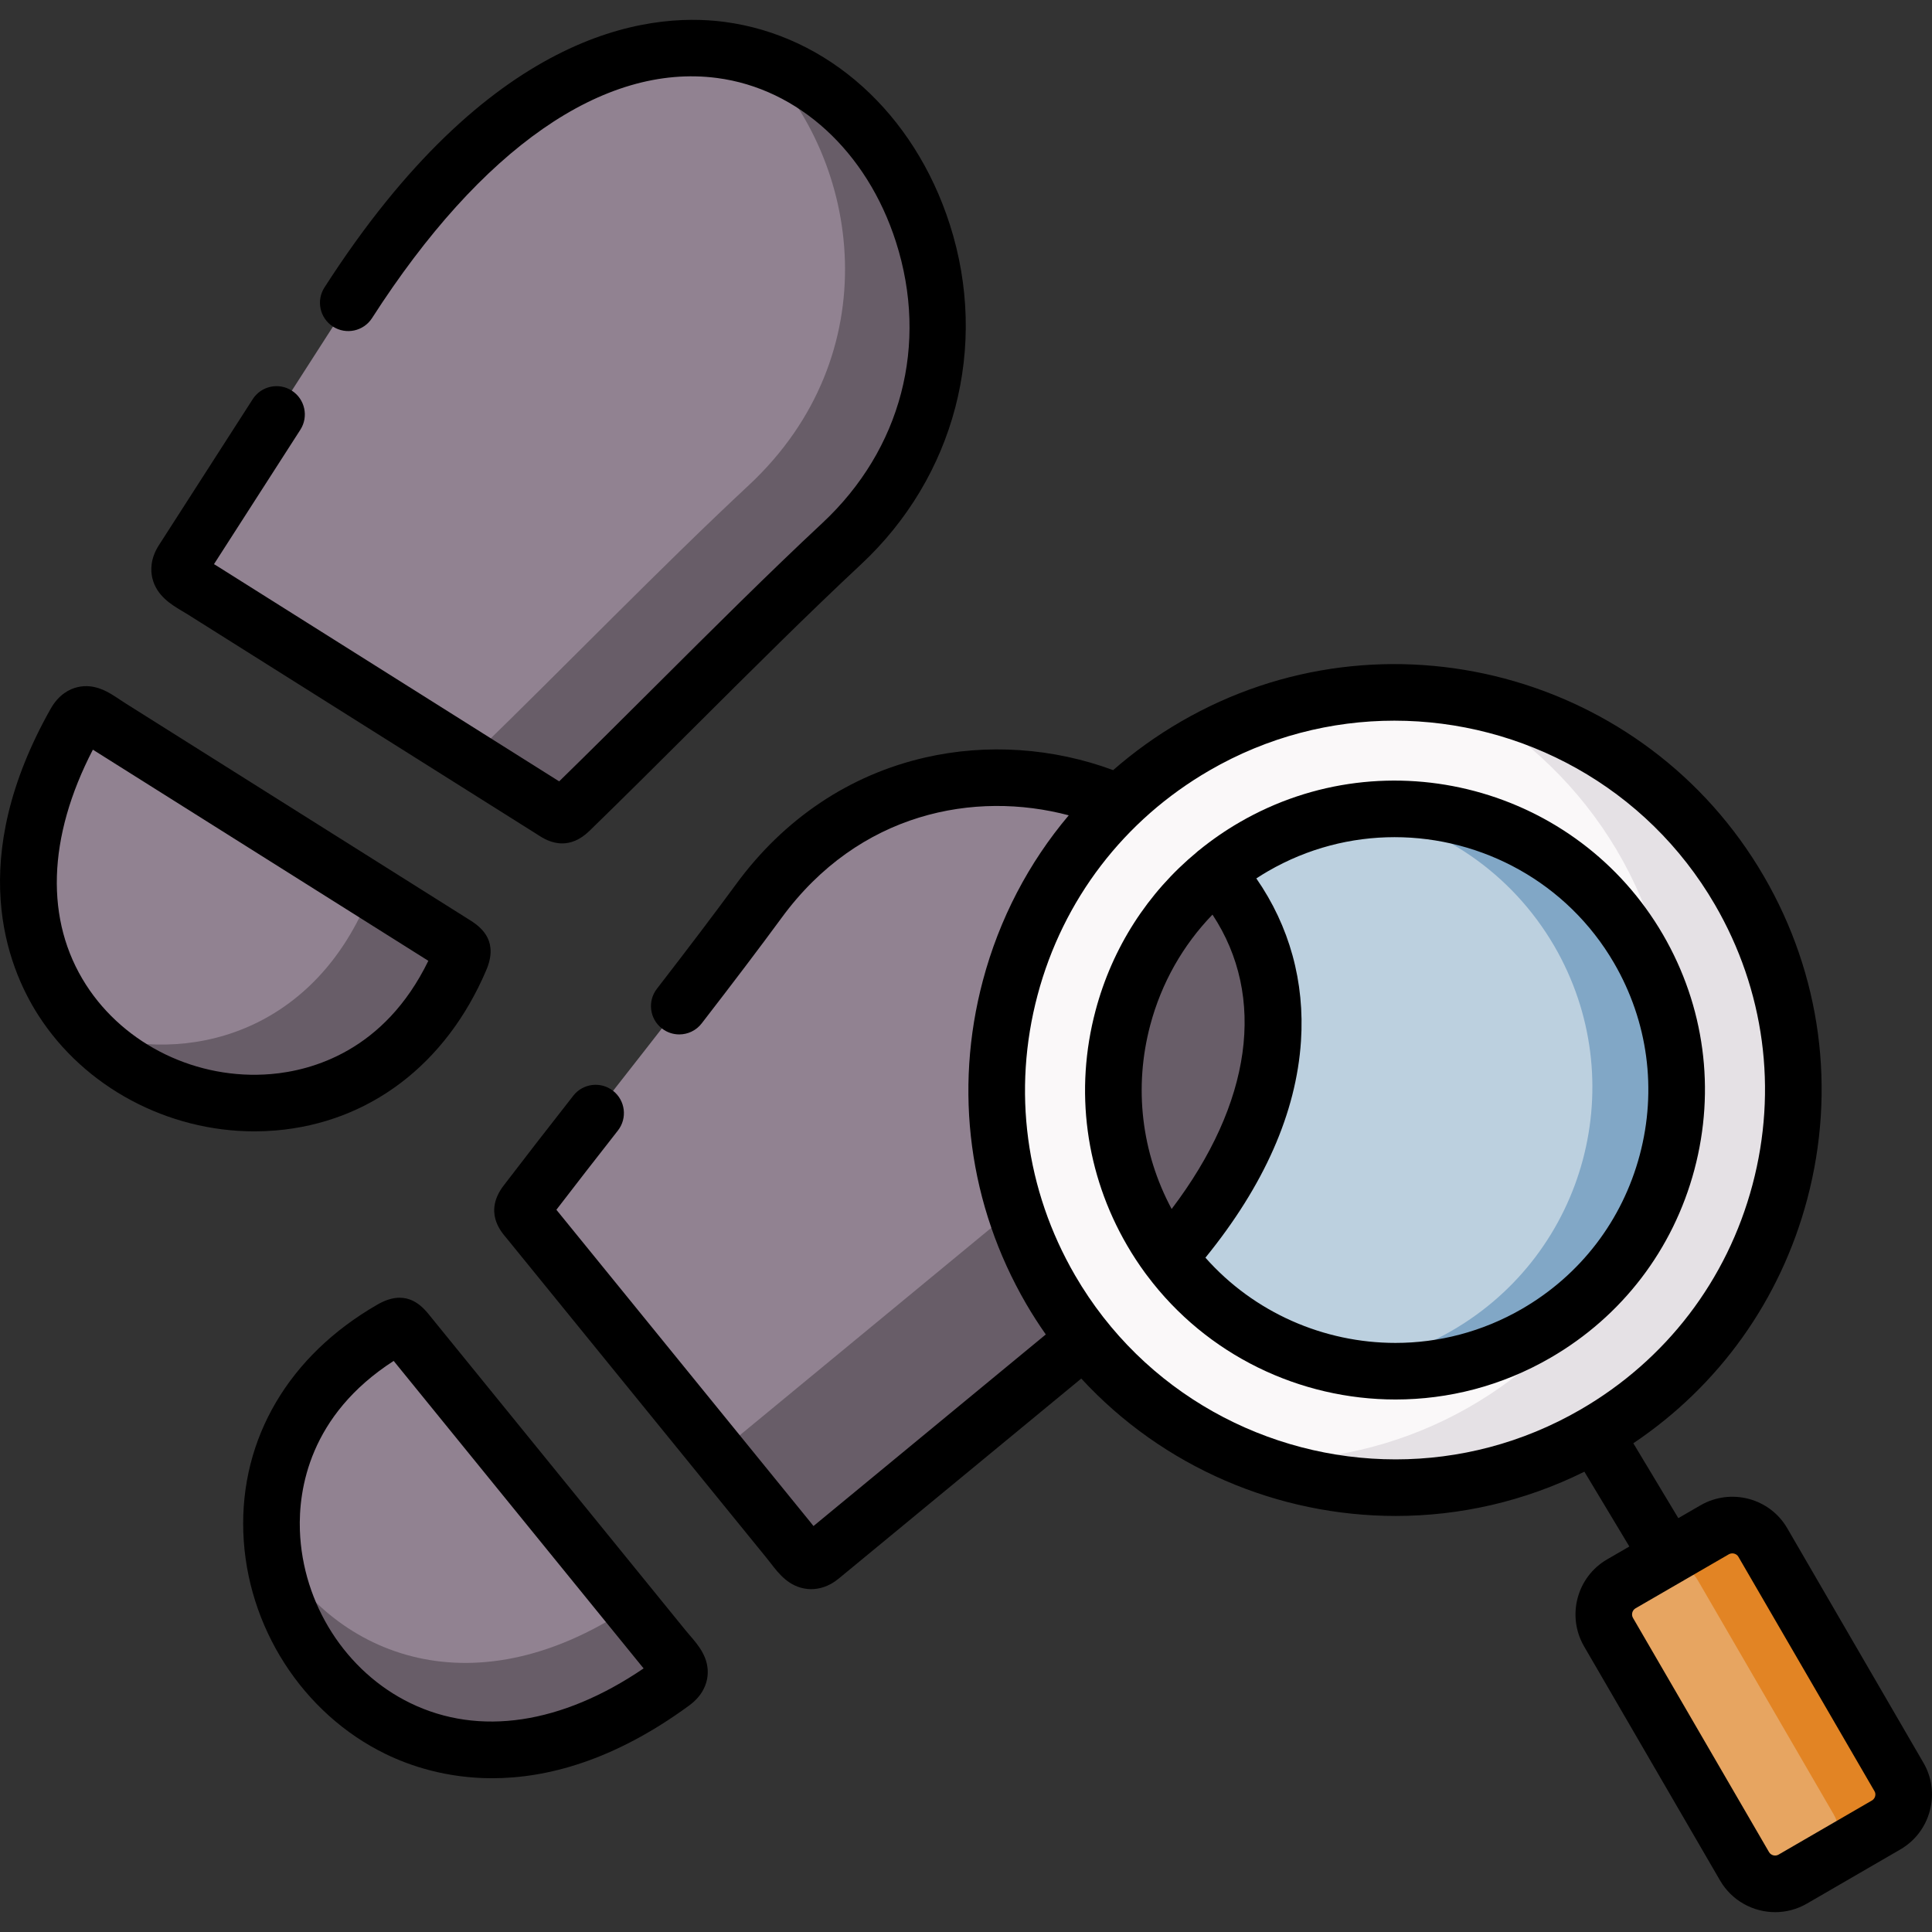 <svg id="Capa_1" enable-background="new 0 0 512 512" height="512" viewBox="0 0 512 512" width="512" xmlns="http://www.w3.org/2000/svg"><rect x="0" y="0" width="512" height="512" fill="#333333" stroke="none"/><g><g><path clip-rule="evenodd" d="m53.787 156.506 92.189 58.034c2.379 1.478 2.931 2.29 4.991.29 23.62-22.958 49.272-49.453 72.08-70.731 76.403-71.253-34.27-214.077-127.097-69.543l-47.531 73.977c-2.554 4.001 1.306 5.422 5.368 7.973z" fill="#918291" fill-rule="evenodd"/></g><g><path clip-rule="evenodd" d="m19.953 191.523c-50.897 90.24 69.149 139.809 101.997 62.672 1.103-2.551.696-2.667-1.538-4.087l-91.144-57.367c-4.208-2.638-6.907-5.479-9.315-1.218z" fill="#918291" fill-rule="evenodd"/></g><g><path clip-rule="evenodd" d="m140.289 323.679 68.685 84.471c3.047 3.739 4.904 7.392 8.56 4.377l67.872-55.976c.667-.551 1.335-1.102 2.002-1.681l9.199-142.07c-30.323-13.219-70.571-8.088-95.526 26.002-18.426 25.162-41.669 53.802-61.662 79.949-1.742 2.29-.901 2.754.87 4.928z" fill="#918291" fill-rule="evenodd"/></g><g><path clip-rule="evenodd" d="m103.755 352.232c-72.747 41.801-9.141 154.941 74.459 93.689 3.946-2.899.812-5.247-2.321-9.102l-67.901-83.543c-1.654-2.058-1.828-2.435-4.237-1.044z" fill="#918291" fill-rule="evenodd"/></g><g><path clip-rule="evenodd" d="m316.744 197.697c50.404-29.22 114.968-12.059 144.217 38.293s12.071 114.85-38.332 144.041c-50.404 29.22-114.968 12.088-144.217-38.293-29.221-50.351-12.071-114.85 38.332-144.041z" fill="#faf8f9" fill-rule="evenodd"/></g><g><path clip-rule="evenodd" d="m309.722 333.216c22.285 30.148 64.187 39.366 97.412 20.118 35.634-20.639 47.763-66.267 27.102-101.864-20.69-35.597-66.334-47.714-101.968-27.075-3.569 2.058-6.906 4.377-9.982 6.899 5.601 20.988 3.222 57.281-12.564 101.922z" fill="#bcd0df" fill-rule="evenodd"/></g><g><path clip-rule="evenodd" d="m72.184 409.223c3.83 41.163 50.52 77.369 106.03 36.699 3.946-2.899.812-5.247-2.321-9.102l-8.879-10.928c-42.859 28.61-79.828 11.739-94.83-16.669z" fill="#685d68" fill-rule="evenodd"/></g><g><path clip-rule="evenodd" d="m217.533 412.527 67.872-55.976 2.002-1.681c-3.279-4.087-6.268-8.464-8.995-13.132-4.033-6.928-7.167-14.146-9.46-21.509l-78.696 64.904 18.716 23.016c3.048 3.741 4.905 7.393 8.561 4.378z" fill="#685d68" fill-rule="evenodd"/></g><g><path clip-rule="evenodd" d="m407.134 353.334c35.634-20.639 47.763-66.267 27.102-101.864-15.408-26.553-44.716-40.032-73.385-36.641 20.719 3.826 39.667 16.32 51.071 35.916 20.661 35.626 8.531 81.224-27.102 101.864-9.083 5.276-18.803 8.407-28.611 9.566 16.887 3.102 34.907.435 50.925-8.841z" fill="#81a7c6" fill-rule="evenodd"/></g><g><path clip-rule="evenodd" d="m422.629 380.032c50.403-29.191 67.582-93.689 38.332-144.041-16.714-28.814-45.006-46.758-75.562-51.367 33.573 17.393 56.758 51.975 57.919 92.066 3.511 21.161-2.35 42.96-15.989 59.512-18.89 30.495-52.696 50.816-91.231 50.816-1.77 0-3.511-.058-5.223-.145 28.96 11.45 62.708 10.001 91.754-6.841z" fill="#e5e1e5" fill-rule="evenodd"/></g><g><path clip-rule="evenodd" d="m23.232 273.617c26.406 27.539 78.725 27.539 98.718-19.422 1.103-2.551.696-2.667-1.538-4.087l-23.969-15.074c1.625 1.044 1.857 1.391.871 3.652-14.828 34.844-47.444 43.83-74.082 34.931z" fill="#685d68" fill-rule="evenodd"/></g><g><path clip-rule="evenodd" d="m150.967 214.829c23.62-22.958 49.272-49.453 72.08-70.731 46.457-43.308 23.736-113.082-22.053-128.649 27.538 27.278 34.444 78.644-2.583 113.169-22.808 21.248-48.459 47.743-72.08 70.702-1.393 1.362-2.118 1.42-3.163.841l22.808 14.378c2.379 1.479 2.931 2.291 4.991.29z" fill="#685d68" fill-rule="evenodd"/></g><g><path clip-rule="evenodd" d="m429.652 419.745 24.781-14.349c4.44-2.551 10.185-1.044 12.739 3.392l36.069 62.121c2.583 4.406 1.045 10.146-3.395 12.726l-24.752 14.349c-4.44 2.58-10.185 1.044-12.768-3.392l-36.069-62.092c-2.554-4.435-1.045-10.175 3.395-12.755z" fill="#e7a561" fill-rule="evenodd"/></g><g><path clip-rule="evenodd" d="m503.24 470.909-36.069-62.121c-2.554-4.435-8.299-5.943-12.739-3.392l-12.274 7.131-4.991 2.87c4.44-2.58 10.185-1.044 12.768 3.392l36.04 62.092c2.583 4.435 1.045 10.175-3.366 12.755l17.236-10.001c4.44-2.58 5.978-8.32 3.395-12.726z" fill="#e28424" fill-rule="evenodd"/></g><g><path clip-rule="evenodd" d="m309.722 333.216c36.359-41.482 32.964-78.644 12.565-101.922-27.77 22.756-35.75 62.904-17.12 94.965 1.392 2.435 2.93 4.754 4.555 6.957z" fill="#685d68" fill-rule="evenodd"/></g><g><path d="m73.078 299.585c24.837-2.092 45.158-17.553 55.759-42.423 3.22-7.46-.822-11.117-4.144-13.22l-91.441-57.556c-.561-.352-1.093-.709-1.598-1.048-2.731-1.83-6.47-4.338-11.137-3.231-2.031.482-4.91 1.867-7.094 5.731-22.544 39.97-11.717 68.051-3.256 81.232 12.245 19.077 34.265 30.752 57.246 30.752 1.88.001 3.773-.078 5.665-.237zm-50.291-38.616c-10.917-17.007-10.246-39.001 1.828-62.302.216.141.435.281.658.42l88.241 55.54c-11.658 23.946-30.943 29.106-41.695 30.012-19.507 1.65-38.749-7.649-49.032-23.67z"/><path d="m48.322 161.963c.479.285.976.58 1.471.89l92.226 58.057c.243.151.464.294.667.426 1.058.684 3.362 2.177 6.295 2.177 2.148 0 4.634-.801 7.213-3.305 9.202-8.944 18.862-18.573 28.204-27.886 14.7-14.653 29.9-29.805 43.764-42.738 24.892-23.214 33.919-57.72 23.56-90.052-9.469-29.553-32.361-50.142-59.743-53.733-20.936-2.745-62.553 2.745-105.996 70.389-2.238 3.485-1.227 8.124 2.258 10.362 3.485 2.239 8.125 1.227 10.362-2.258 28.883-44.973 61.356-67.572 91.426-63.622 21.564 2.828 39.731 19.473 47.409 43.439 8.699 27.15 1.407 55.003-19.507 74.508-14.046 13.104-29.336 28.345-44.122 43.084-8.482 8.456-17.229 17.174-25.623 25.37l-90.41-56.914c-.357-.225-.714-.441-1.065-.652l22.885-35.613c2.239-3.484 1.229-8.124-2.255-10.363-3.484-2.24-8.125-1.23-10.363 2.255l-24.88 38.718c-2.285 3.581-2.199 6.714-1.724 8.711 1.115 4.691 5.064 7.037 7.948 8.75z"/><path d="m181.713 432.09-67.875-83.511-.163-.202c-2.476-3.091-6.587-6.725-13.666-2.641-23.446 13.476-36.394 35.47-35.526 60.345.872 24.996 15.689 48.064 37.747 58.769 6.468 3.139 16.107 6.401 28.221 6.401 14.325 0 32.111-4.563 52.204-19.285 3.578-2.629 4.61-5.657 4.845-7.735.541-4.775-2.414-8.201-4.571-10.702-.392-.456-.805-.933-1.216-1.439zm-72.935 19.266c-17.122-8.309-28.625-26.285-29.305-45.798-.375-10.761 2.464-30.486 24.856-44.9l65.746 80.892c.164.202.328.4.491.595-21.731 14.774-43.553 18.059-61.788 9.211z"/><path d="m509.725 467.144-36.055-62.098c-4.617-8.018-14.923-10.779-22.996-6.139l-5.9 3.416-11.924-19.843c22.737-15.256 38.976-37.949 46.072-64.643 7.745-29.136 3.67-59.541-11.475-85.613-31.286-53.856-100.582-72.249-154.461-41.016-6.471 3.748-12.483 8.066-17.985 12.883-15.924-5.892-33.431-7.102-49.836-3.34-20.065 4.6-37.401 16.226-50.128 33.612-5.707 7.771-12.367 16.567-20.957 27.683-2.532 3.277-1.928 7.986 1.348 10.519 1.365 1.055 2.978 1.566 4.581 1.566 2.242 0 4.461-1.002 5.939-2.914 8.666-11.214 15.396-20.103 21.184-27.984 20.519-28.031 51.245-33.759 76.097-27.166-10.614 12.564-18.403 27.424-22.756 43.788-7.754 29.143-3.686 59.561 11.454 85.65 1.634 2.815 3.384 5.521 5.218 8.14l-61.561 50.77c-.258-.33-.521-.663-.792-.995l-67.342-82.82c5.012-6.53 10.482-13.577 16.296-20.991 2.555-3.259 1.985-7.973-1.274-10.529-3.258-2.556-7.973-1.985-10.529 1.274-6.663 8.498-12.881 16.52-18.494 23.859-5.176 6.809-.867 11.942.549 13.629.147.175.307.364.473.569l68.69 84.477c.382.469.742.936 1.09 1.386 2.16 2.794 4.847 6.27 9.63 6.806.342.038.713.061 1.111.061 1.974 0 4.589-.581 7.314-2.828l64.243-52.982c21.691 23.545 52.182 36.414 83.326 36.414 16.915 0 34.019-3.797 50.006-11.73l11.915 19.826-5.899 3.416c-.004.001-.007.003-.01.005-7.998 4.647-10.747 14.956-6.113 23.005l36.072 62.1c3.13 5.373 8.791 8.375 14.597 8.375 2.865 0 5.766-.732 8.413-2.27l24.757-14.352c3.897-2.264 6.676-5.919 7.826-10.291 1.142-4.347.527-8.861-1.714-12.685zm-139.879-80.394c-33.828-.002-66.785-17.491-84.947-48.775-13.128-22.621-16.655-48.995-9.933-74.264 6.724-25.272 22.895-46.411 45.536-59.523.001 0 .002-.001.003-.002 15.436-8.948 32.328-13.201 49.009-13.201 33.829 0 66.79 17.49 84.963 48.773 13.131 22.605 16.664 48.966 9.95 74.226-6.721 25.285-22.9 46.437-45.56 59.56-15.442 8.953-32.335 13.207-49.021 13.206zm127.087 89.264c-.074.282-.284.805-.85 1.133l-24.758 14.353c-.862.498-2.014.186-2.515-.674l-36.054-62.068c-.501-.869-.198-2.025.66-2.527l12.273-7.107c.11-.059.224-.105.332-.17.084-.051.161-.11.243-.163l11.904-6.893c.856-.49 2.027-.197 2.517.654l36.084 62.148c.291.495.25.988.164 1.314z"/><path d="m449.042 309.939c5.634-21.18 2.679-43.282-8.322-62.237-22.727-39.103-73.064-52.471-112.21-29.796-3.797 2.198-7.366 4.676-10.709 7.386-.155.116-.31.232-.458.362-.055.048-.102.101-.154.15-13.048 10.791-22.418 25.31-26.854 41.998-5.63 21.179-2.666 43.278 8.345 62.221 1.482 2.554 3.085 4.994 4.792 7.326.16.242.336.474.526.699 15.833 21.151 40.535 32.835 65.835 32.833 13.972-.001 28.128-3.563 41.059-11.058 18.968-10.986 32.516-28.702 38.15-49.884zm-144.212-38.284c2.973-11.184 8.662-21.173 16.49-29.273 14.356 21.749 10.448 49.957-10.821 78.013-8.033-15.001-10.063-32.21-5.669-48.74zm98.544 75.191c-10.575 6.128-22.141 9.041-33.566 9.04-18.917-.001-37.432-7.992-50.357-22.589 15.546-19.126 24.071-38.403 25.321-57.375 1.037-15.721-3.05-30.474-11.833-43.132 1.01-.658 2.036-1.296 3.087-1.905.001 0 .001-.001.002-.001 10.566-6.12 22.127-9.027 33.546-9.027 23.164 0 45.735 11.971 58.177 33.377 8.987 15.484 11.401 33.543 6.798 50.849-4.604 17.309-15.675 31.785-31.175 40.763z"/></g></g></svg>